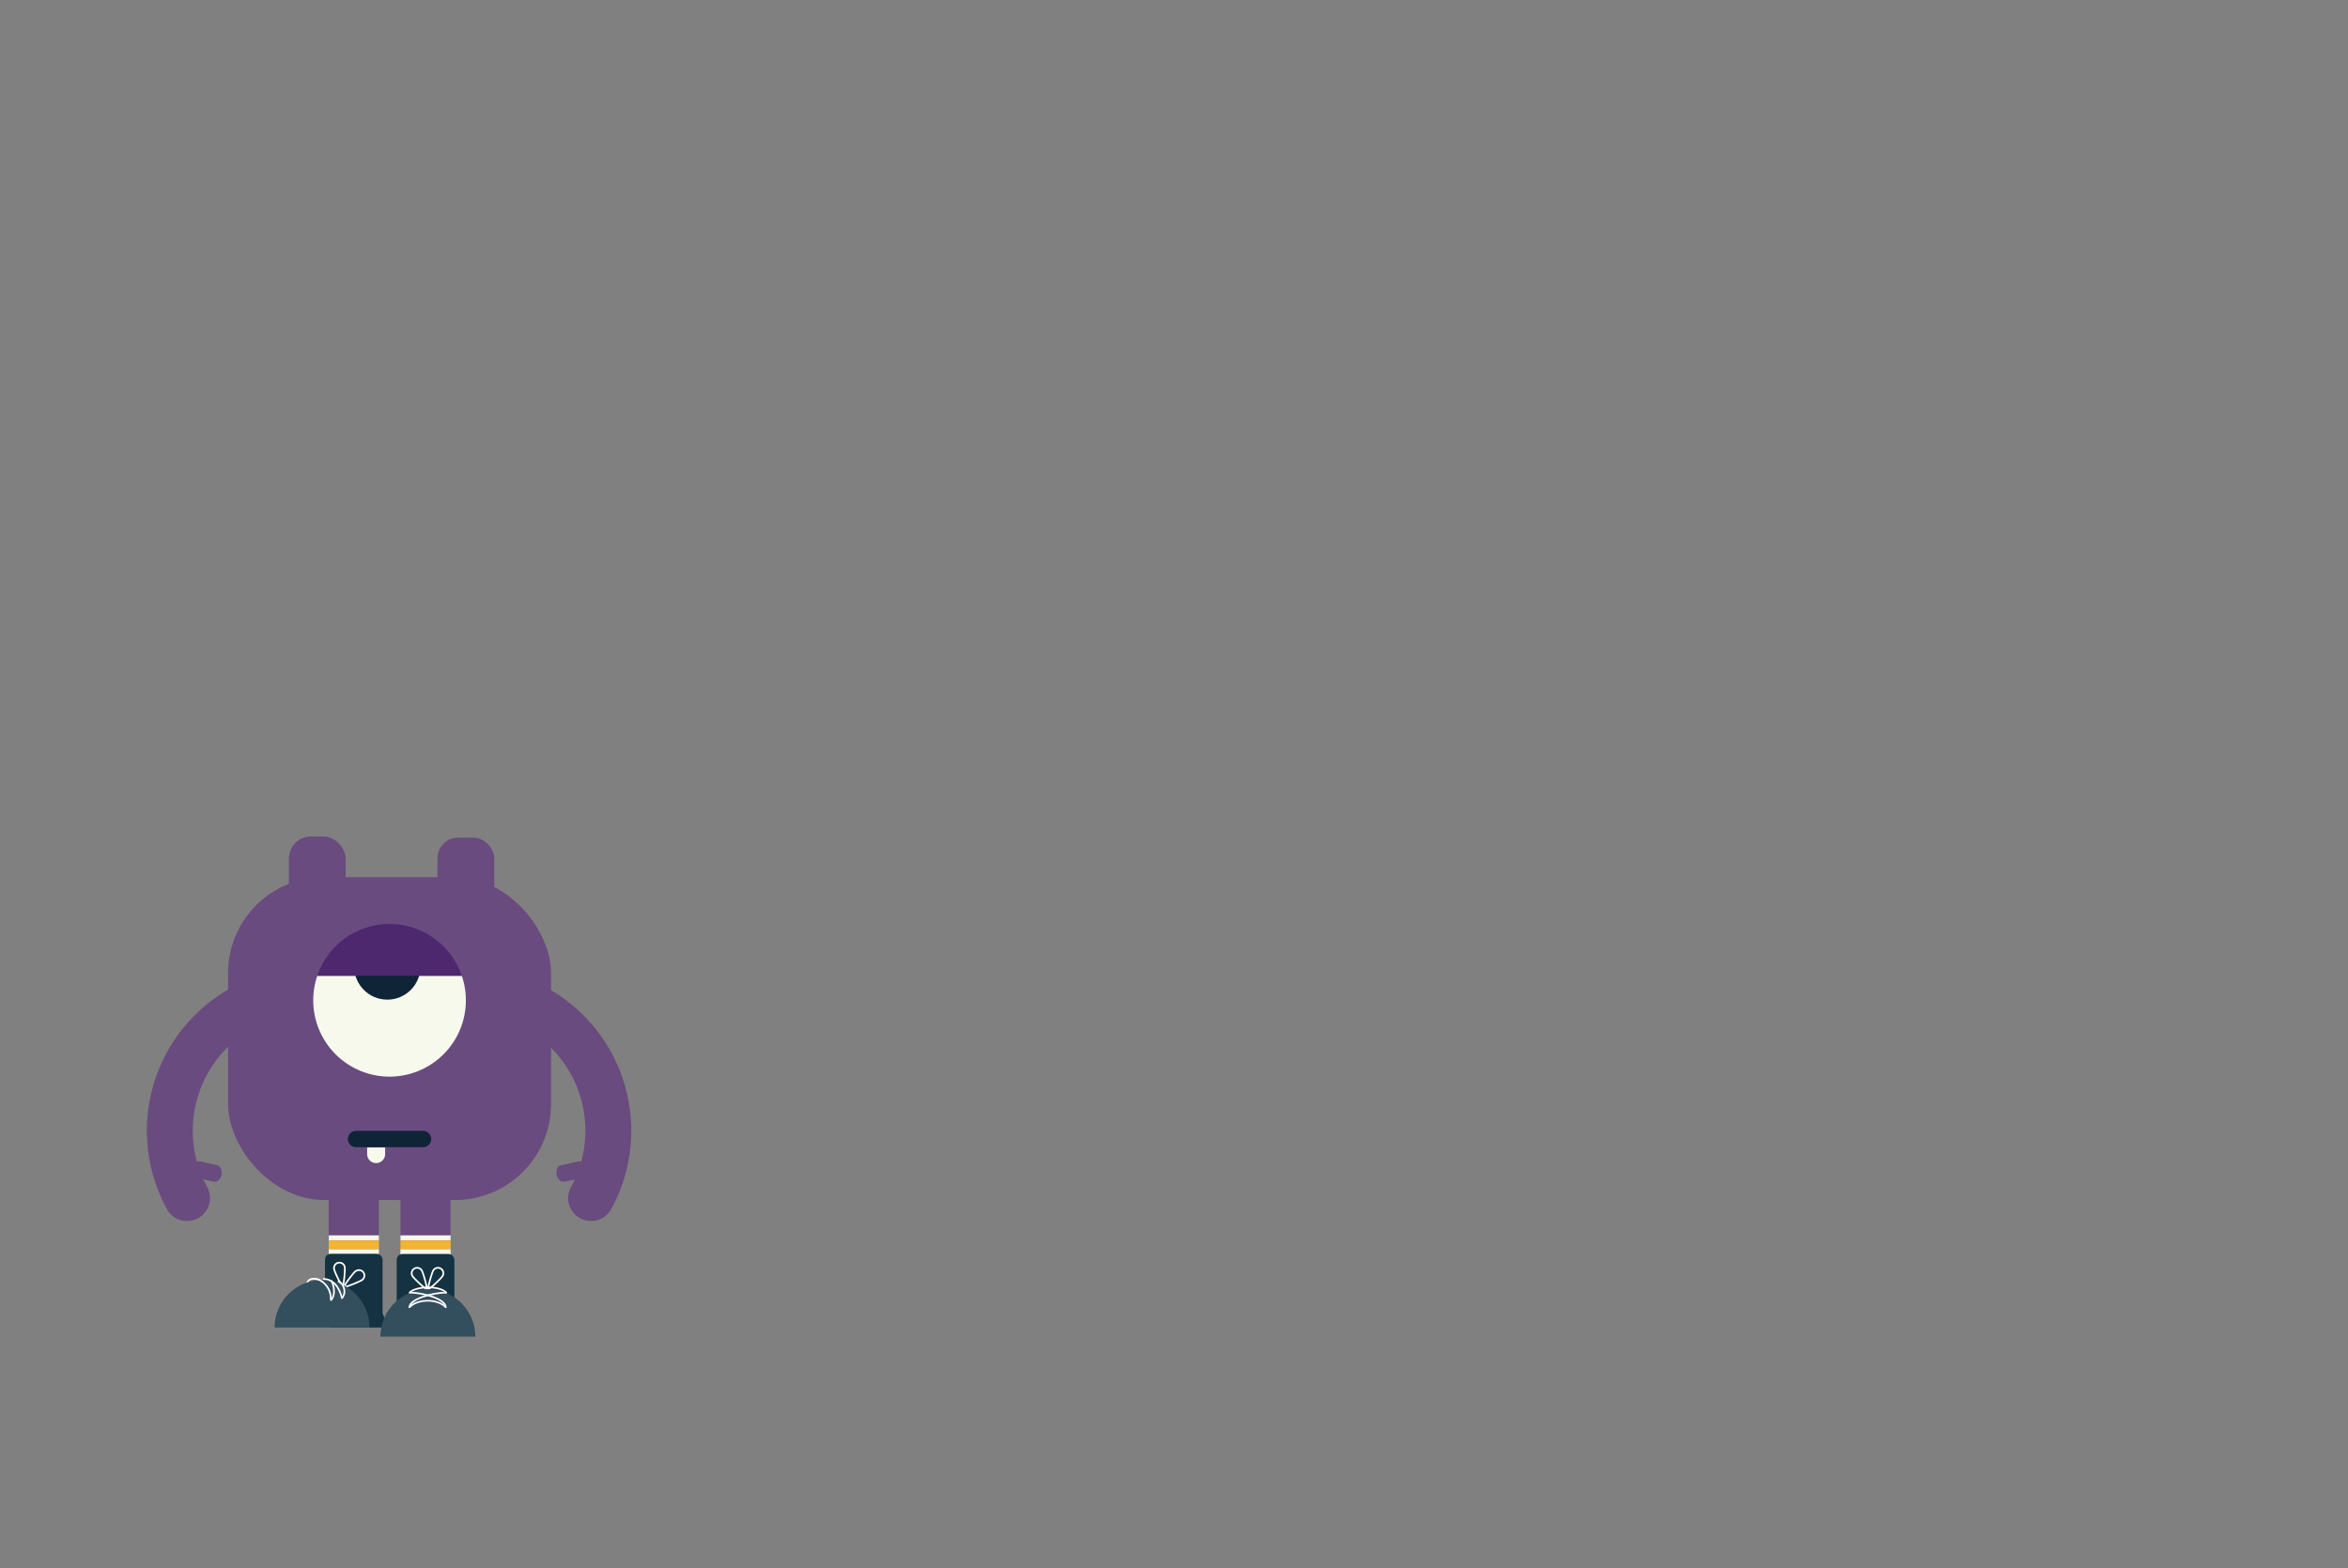<svg xmlns="http://www.w3.org/2000/svg" xmlns:xlink="http://www.w3.org/1999/xlink" viewBox="0 0 1042.95 696.83"><rect x="0" y="0" width="1042.95" height="696.83" fill="#808080" stroke="none"/><defs><style>.a,.c,.h{fill:none;}.b{fill:#694b7f;}.c{stroke:#694b7f;stroke-width:20.38px;}.c,.d,.h{stroke-linecap:round;stroke-miterlimit:10;}.d{fill:#ef7431;stroke:#0f2436;stroke-width:7.26px;}.e{fill:#f7f9ec;}.f{fill:#f5b333;}.g{fill:#143241;}.h{stroke:#fff;stroke-width:0.75px;}.i{fill:#334e5d;}.j{clip-path:url(#a);}.k{fill:#0f2436;}.l{fill:#4d286e;}</style><clipPath id="a"><path class="a" d="M190.06,572.85a21.06,21.06,0,0,1,21.06,21.06H169A21.06,21.06,0,0,1,190.06,572.85Z"/></clipPath></defs><title>hotspot</title><rect class="b" x="101.31" y="389.73" width="143.45" height="143.45" rx="42.62"/><path class="b" d="M146,549.81a11.15,11.15,0,0,0,11.12,11.12h0a11.15,11.15,0,0,0,11.12-11.12V531.5H146Z"/><path class="b" d="M177.88,549.81a11.12,11.12,0,0,0,22.24,0V531.5H177.88Z"/><path class="b" d="M247.24,522c-.44-2,.42-3.93,1.91-4.25l7.79-1.69c1.49-.32,3.06,1.06,3.5,3.07h0c.43,2-.43,3.93-1.91,4.25l-7.79,1.69C249.26,525.38,247.68,524,247.24,522Z"/><path class="c" d="M262.56,532.32a62.33,62.33,0,0,0-24.84-84.64"/><path class="b" d="M98.4,522c.44-2-.42-3.93-1.91-4.25L88.71,516c-1.49-.32-3.07,1.06-3.5,3.07h0c-.44,2,.42,3.93,1.91,4.25l7.78,1.69C96.39,525.38,98,524,98.4,522Z"/><path class="c" d="M83.08,532.32a62.32,62.32,0,0,1,24.85-84.64"/><rect class="b" x="128.33" y="371.66" width="25.19" height="35.08" rx="9.79"/><rect class="b" x="194.34" y="372.19" width="25.19" height="40.99" rx="9.14"/><line class="d" x1="158.16" y1="506.09" x2="187.91" y2="506.09"/><path class="e" d="M167.07,516.78a4,4,0,0,0,4-4v-2.94h-8v2.94A4,4,0,0,0,167.07,516.78Z"/><path class="e" d="M146,573.3a11.18,11.18,0,0,0,11.14,11.15h0a11.19,11.19,0,0,0,11.15-11.15V555H146Z"/><rect class="e" x="146.03" y="548.89" width="22.29" height="2.29"/><rect class="f" x="146.03" y="551.18" width="22.29" height="3.78"/><rect class="g" x="144.36" y="557.07" width="25.57" height="29.91" rx="2.58"/><path class="h" d="M153.14,563c.23,1.32-.48,8.42-.95,8.5s-3.57-6.35-3.8-7.66a2.41,2.41,0,0,1,4.75-.84Z"/><path class="h" d="M157.92,564.82c-1.06.81-5.34,6.52-5,6.91s6.92-2.27,8-3.08a2.41,2.41,0,0,0-2.93-3.83Z"/><path class="h" d="M136.46,569.9c1.63-4.08,10.61-.82,10.47,7.44"/><path class="g" d="M159,577.33a12.5,12.5,0,0,0-12.5,12.5h25A12.5,12.5,0,0,0,159,577.33Z"/><path class="i" d="M143.07,568.77A21.06,21.06,0,0,0,122,589.83h42.11A21.05,21.05,0,0,0,143.07,568.77Z"/><path class="h" d="M143.81,568.27c3.26,0,6.53,2.45,8,8.26"/><path class="h" d="M147.07,569.08c.82.82,2.45,5.72,0,8.57"/><path class="h" d="M150.34,569.42c1.63,0,4.08,4.56,1.57,7.37"/><path class="h" d="M146.93,577.34a9.14,9.14,0,0,0-4.65-8.39,7.4,7.4,0,0,0-1.75-.67,5.55,5.55,0,0,0-1.38-.13"/><path class="e" d="M177.87,573.3a11.15,11.15,0,1,0,22.29,0V555H177.87Z"/><rect class="e" x="177.87" y="548.89" width="22.29" height="2.29"/><rect class="f" x="177.87" y="551.18" width="22.29" height="3.78"/><rect class="g" x="176.2" y="557.17" width="25.63" height="26.36" rx="2.58" transform="translate(378.03 1140.7) rotate(180)"/><path class="g" d="M188.86,572a12.5,12.5,0,0,1,12.5,12.5h-25A12.5,12.5,0,0,1,188.86,572Z"/><path class="h" d="M187.34,564.47c.69,1.14,2.6,8,2.19,8.26s-5.63-4.62-6.32-5.76a2.41,2.41,0,0,1,4.13-2.5Z"/><path class="h" d="M192.46,564.47c-.69,1.14-2.6,8-2.19,8.26s5.62-4.62,6.32-5.76a2.41,2.41,0,0,0-4.13-2.5Z"/><path class="i" d="M190.06,572.85a21.06,21.06,0,0,1,21.06,21.06H169A21.06,21.06,0,0,1,190.06,572.85Z"/><g class="j"><path class="h" d="M182,580.71c3.56-3.56,12.05-3.83,15.88,0"/><path class="h" d="M181.87,580.85c0-3.61,10.17-6.53,16.37-6.53"/><path class="h" d="M181.92,574.32c6.2,0,16.08,2.92,16.08,6.53"/></g><path class="h" d="M181.92,574.32c2.85-2.86,13.06-3.27,16.32,0"/><path class="e" d="M140.93,433.58h64.21a33.9,33.9,0,1,1-64.21,0Z"/><circle class="k" cx="172.04" cy="429.44" r="14.72"/><path class="l" d="M173,410.54a33.88,33.88,0,0,1,32.1,23H140.93A33.89,33.89,0,0,1,173,410.54Z"/></svg>